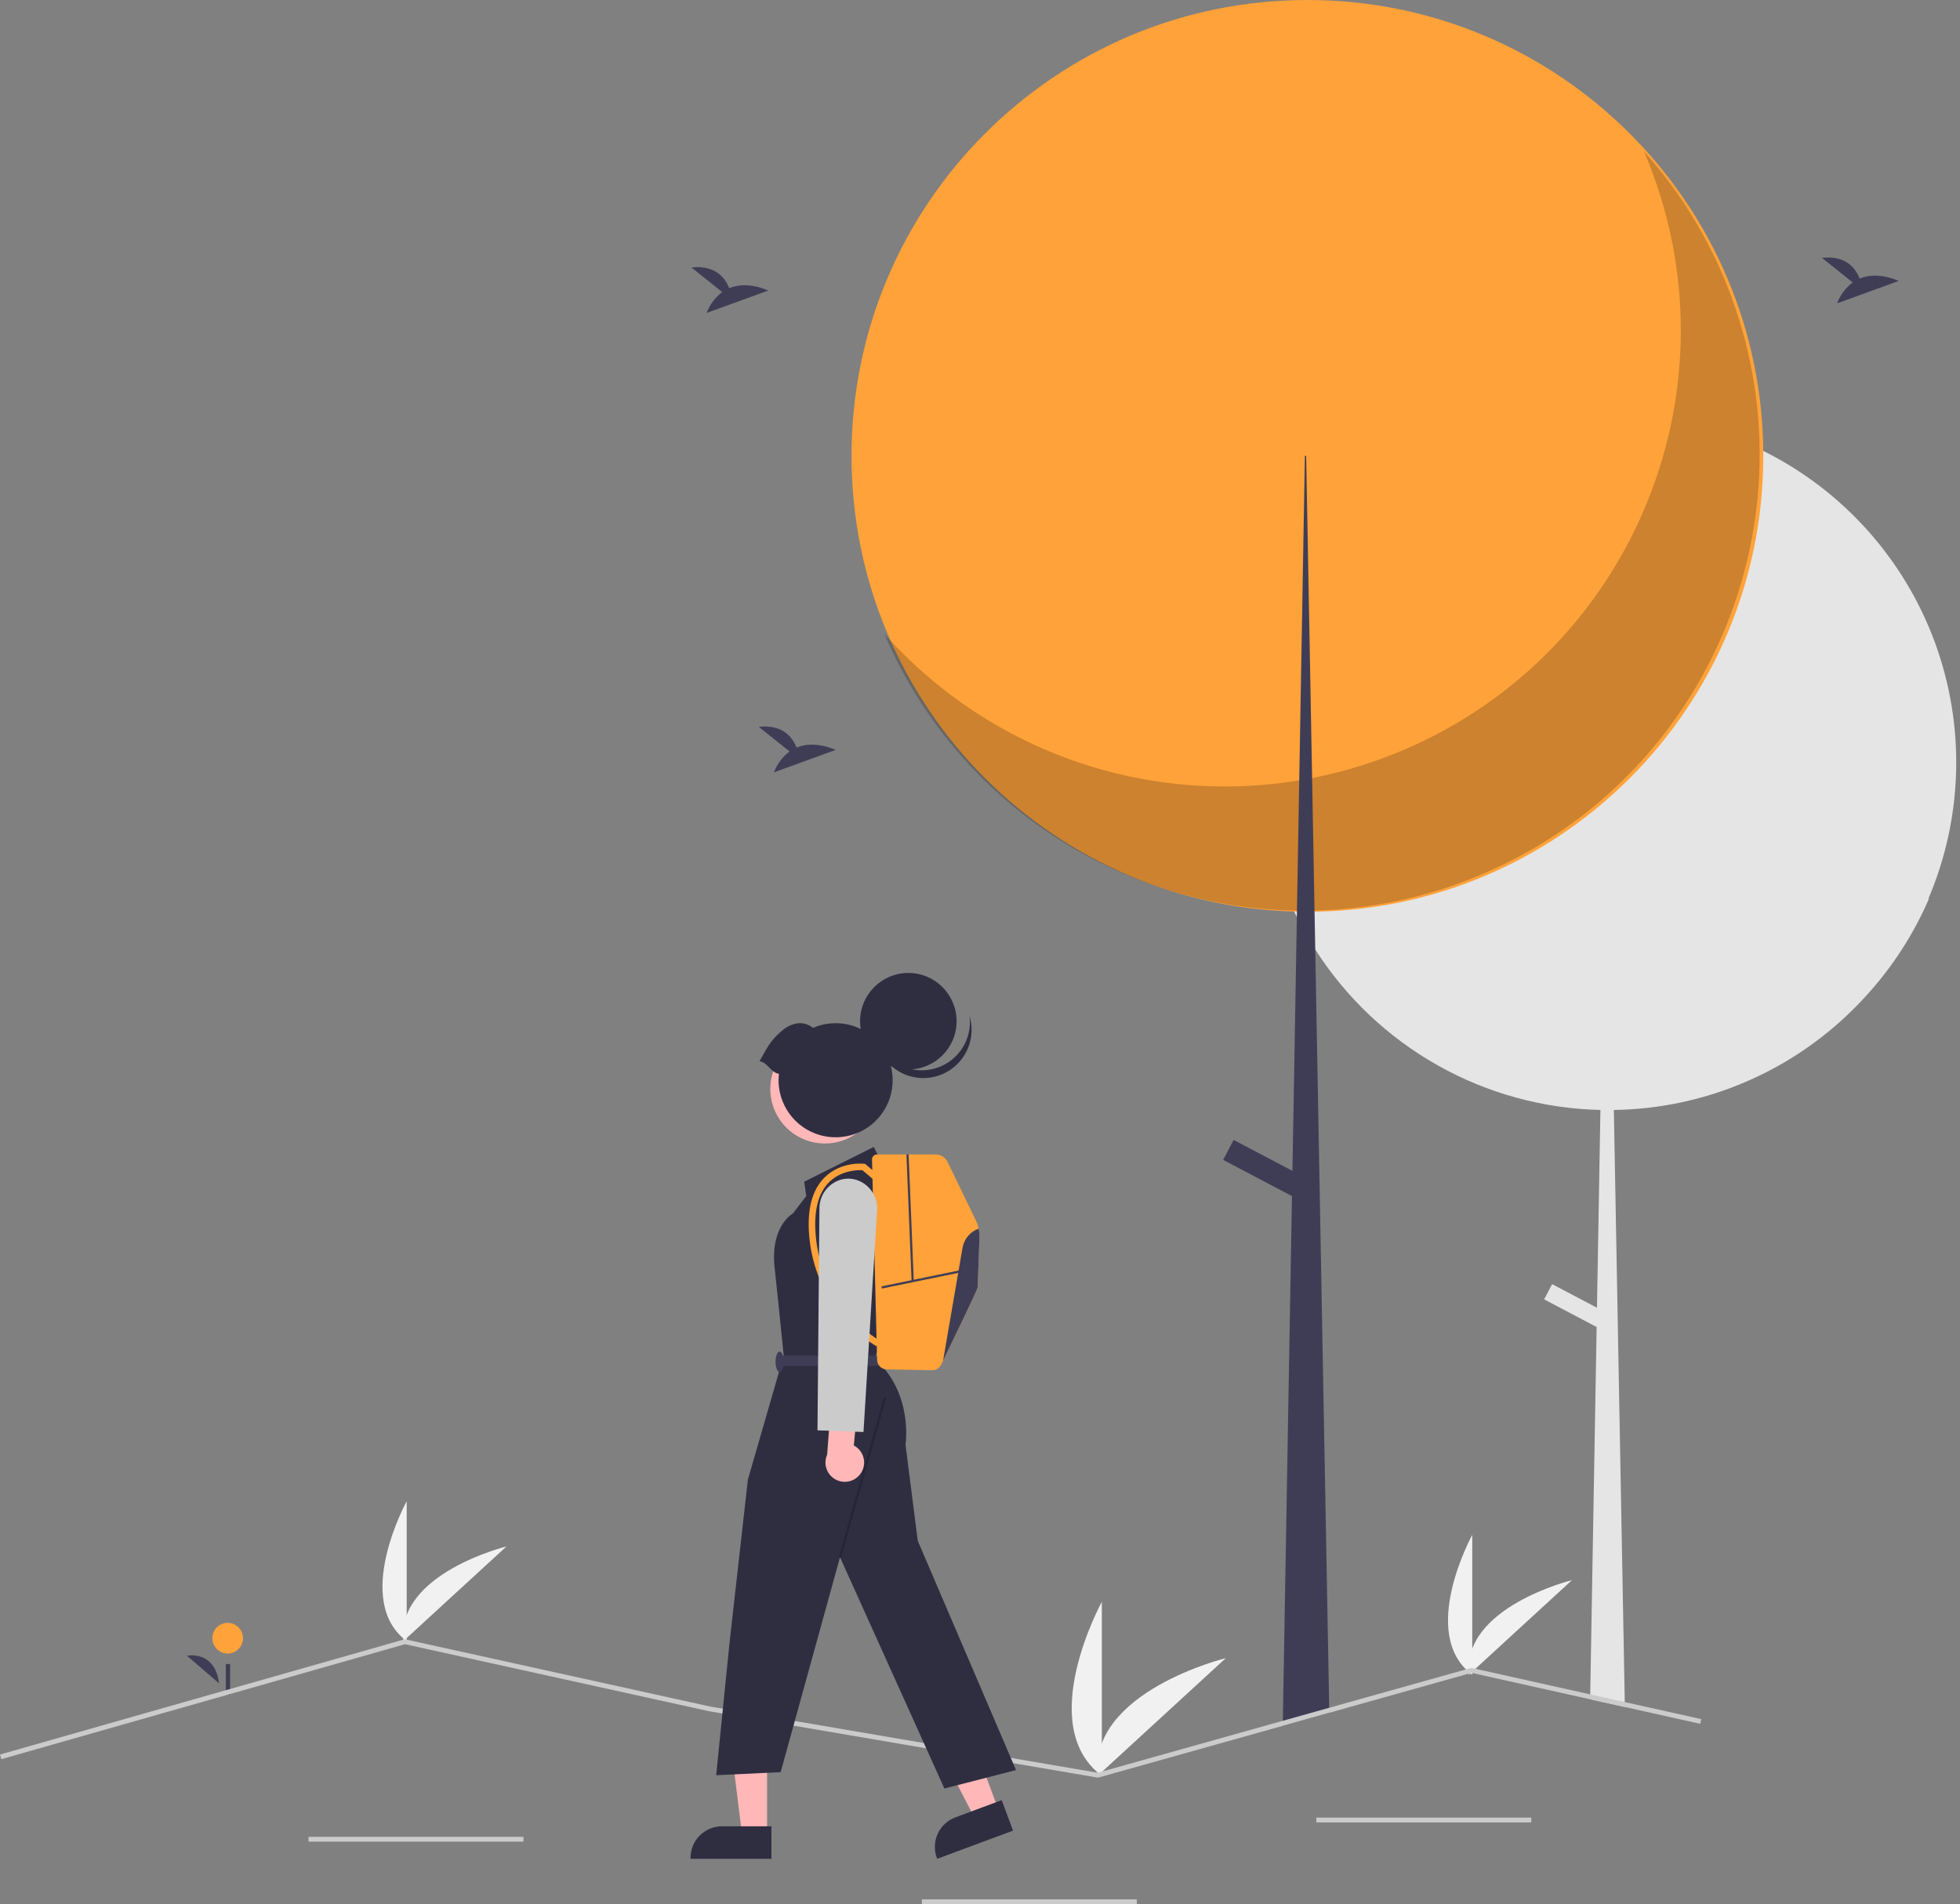 <svg width="318" height="309" viewBox="0 0 318 309" fill="none" xmlns="http://www.w3.org/2000/svg">
<rect x="0" y="0" width="318" height="309" fill="#808080" stroke="none"/>
<g clip-path="url(#clip0_339_3130)">
<path d="M35.532 273.161C35.532 273.161 35.289 268.077 30.316 268.668Z" fill="#3F3D56"/>
<path d="M36.937 268.323C35.563 268.323 34.448 267.208 34.448 265.833C34.448 264.458 35.563 263.344 36.937 263.344C38.312 263.344 39.427 264.458 39.427 265.833C39.427 267.208 38.312 268.323 36.937 268.323Z" fill="#FFA239"/>
<path d="M36.64 270.025H37.342V274.945H36.64V270.025Z" fill="#3F3D56"/>
<path d="M204.523 123.691C204.523 124.936 204.563 126.171 204.644 127.395C205.096 134.455 206.88 141.367 209.9 147.764C209.924 147.819 209.951 147.87 209.974 147.92C210.115 148.217 210.26 148.514 210.408 148.806C211.306 150.616 212.303 152.375 213.393 154.075C218.374 161.882 225.201 168.342 233.27 172.883C241.339 177.425 250.403 179.909 259.66 180.115L259.102 212.213L251.824 208.38L250.525 210.851L259.048 215.339L258.006 274.952L257.994 275.749L263.621 277.001L263.61 276.201L261.838 180.119C269.289 180.012 276.645 178.426 283.478 175.453C290.311 172.479 296.486 168.178 301.643 162.798C301.998 162.431 302.349 162.053 302.693 161.678C302.708 161.663 302.72 161.647 302.732 161.635C307.029 156.949 310.504 151.57 313.011 145.727C312.956 145.789 312.898 145.848 312.843 145.91C318.508 132.66 318.893 117.744 313.917 104.219C308.941 90.695 298.982 79.585 286.08 73.168C285.885 73.07 285.686 72.977 285.491 72.879C272.729 66.731 258.123 65.603 244.568 69.718C231.013 73.834 219.499 82.892 212.308 95.098C211.965 95.676 211.633 96.265 211.313 96.859C206.846 105.096 204.512 114.32 204.523 123.691Z" fill="#E5E5E5"/>
<path d="M212.119 147.951C171.269 147.951 138.153 114.831 138.153 73.976C138.153 33.12 171.269 0 212.119 0C252.97 0 286.086 33.12 286.086 73.976C286.086 114.831 252.97 147.951 212.119 147.951Z" fill="#FFA239"/>
<path opacity="0.2" d="M266.734 24.566C282.793 62.136 265.359 105.612 227.794 121.673C213.542 127.767 197.736 129.229 182.608 125.853C167.48 122.477 153.794 114.434 143.484 102.86C159.541 140.43 203.012 157.869 240.578 141.809C278.144 125.75 295.58 82.274 279.523 44.703C276.377 37.343 272.058 30.542 266.734 24.566Z" fill="black"/>
<path d="M208.117 280.057L215.672 277.938L215.656 277.126L213.393 154.075L213.28 147.94L213.276 147.76L212.882 126.263L212.308 95.102V95.098L211.918 73.976H211.711L211.313 96.858L210.794 126.642L210.423 147.776V147.932L210.408 148.802V148.806L209.69 190.001L209.615 194.096L208.133 279.238L208.117 280.057Z" fill="#3F3D56"/>
<path d="M200.152 184.979L212.379 191.417L210.675 194.654L198.448 188.216L200.152 184.979Z" fill="#3F3D56"/>
<path d="M213.569 294.95H248.445V295.73H213.569V294.95Z" fill="#CBCBCB"/>
<path d="M149.569 308.219H184.445V309H149.569V308.219Z" fill="#CBCBCB"/>
<path d="M50.056 298.072H84.933V298.852H50.056V298.072Z" fill="#CBCBCB"/>
<path d="M65.986 266.311V243.606C65.986 243.606 57.139 259.703 65.986 266.311Z" fill="#F1F1F1"/>
<path d="M65.44 266.307L82.163 250.953C82.163 250.953 64.324 255.32 65.44 266.307Z" fill="#F1F1F1"/>
<path d="M238.864 271.776V249.071C238.864 249.071 230.017 265.167 238.864 271.776Z" fill="#F1F1F1"/>
<path d="M238.318 271.772L255.041 256.417C255.041 256.417 237.202 260.785 238.318 271.772Z" fill="#F1F1F1"/>
<path d="M178.767 288.168V259.934C178.767 259.934 167.765 279.951 178.767 288.168Z" fill="#F1F1F1"/>
<path d="M178.087 288.163L198.883 269.069C198.883 269.069 176.7 274.5 178.087 288.163Z" fill="#F1F1F1"/>
<path d="M-0 284.713L0.214 285.467L65.709 266.811L115.048 277.688L178.146 288.468L178.232 288.445L208.117 280.057L215.672 277.938L238.747 271.459L257.994 275.749L263.621 277.001L275.856 279.729L276.023 278.968L263.61 276.201L258.006 274.952L238.724 270.655L238.63 270.679L215.656 277.126L208.133 279.238L178.107 287.668L115.2 276.923L65.686 266.007L65.588 266.03L-0 284.713Z" fill="#CBCBCB"/>
<path d="M117.174 47.396L112.181 43.402C116.06 42.974 117.654 45.089 118.306 46.764C121.336 45.505 124.635 47.155 124.635 47.155L114.645 50.782C115.149 49.436 116.026 48.261 117.174 47.396Z" fill="#3F3D56"/>
<path d="M300.589 45.835L295.596 41.841C299.475 41.413 301.068 43.528 301.721 45.203C304.751 43.944 308.05 45.594 308.05 45.594L298.06 49.221C298.564 47.875 299.441 46.7 300.589 45.835Z" fill="#3F3D56"/>
<path d="M128.101 121.942L123.108 117.948C126.987 117.52 128.58 119.635 129.233 121.31C132.263 120.051 135.562 121.701 135.562 121.701L125.572 125.328C126.076 123.982 126.953 122.807 128.101 121.942Z" fill="#3F3D56"/>
<path d="M162.011 293.725L158.195 295.143L150.91 281.096L156.543 279.003L162.011 293.725Z" fill="#FFB7B7"/>
<path d="M162.522 292.117L155.006 294.909C153.736 295.381 152.705 296.339 152.141 297.571C151.576 298.803 151.524 300.209 151.996 301.479L152.054 301.635L164.359 297.062L162.522 292.117Z" fill="#2F2E41"/>
<path d="M124.456 297.688L120.385 297.687L118.448 281.983L124.456 281.983L124.456 297.688Z" fill="#FFB7B7"/>
<path d="M125.162 296.359L117.145 296.358C115.79 296.358 114.49 296.897 113.532 297.855C112.574 298.813 112.035 300.113 112.035 301.468V301.634L125.162 301.635L125.162 296.359Z" fill="#2F2E41"/>
<path d="M143.094 188.77L141.766 186.113L130.476 191.759L130.808 194.083L128.65 196.906C128.65 196.906 124.997 198.899 125.661 205.541L126.325 211.851L127.155 219.988L121.344 240.08L118.355 266.649L116.197 288.07L126.657 287.572L136.287 252.7L153.222 290.228L164.845 287.239L148.906 250.043L146.913 234.434C146.913 234.434 148.241 226.132 141.932 220.486L142.928 217.497V213.814L146.249 196.242L143.094 188.77Z" fill="#2F2E41"/>
<path opacity="0.2" d="M143.405 226.743L143.78 226.849L136.475 252.753L136.099 252.647L143.405 226.743Z" fill="black"/>
<path d="M142.762 221.648H126.491V219.988H142.762V221.648Z" fill="#3F3D56"/>
<path d="M126.491 222.645C126.124 222.645 125.827 221.901 125.827 220.984C125.827 220.067 126.124 219.324 126.491 219.324C126.858 219.324 127.155 220.067 127.155 220.984C127.155 221.901 126.858 222.645 126.491 222.645Z" fill="#3F3D56"/>
<path d="M126.062 180.953C123.717 176.663 125.294 171.285 129.583 168.939C133.873 166.594 139.251 168.171 141.596 172.461C143.94 176.751 142.364 182.13 138.075 184.475C133.785 186.82 128.407 185.243 126.062 180.953Z" fill="#FFB7B7"/>
<path d="M147.374 173.547C143.049 173.547 139.543 170.04 139.543 165.715C139.543 161.39 143.049 157.884 147.374 157.884C151.698 157.884 155.204 161.39 155.204 165.715C155.204 170.04 151.698 173.547 147.374 173.547Z" fill="#2F2E41"/>
<path d="M157.311 164.876C157.62 165.914 157.71 167.005 157.576 168.079C157.442 169.153 157.087 170.188 156.533 171.118C155.98 172.049 155.239 172.854 154.358 173.483C153.477 174.113 152.476 174.553 151.416 174.775C150.357 174.998 149.263 174.999 148.203 174.777C147.144 174.556 146.141 174.117 145.26 173.489C144.378 172.86 143.637 172.056 143.082 171.126C142.527 170.197 142.17 169.162 142.035 168.088C142.596 169.972 143.845 171.576 145.534 172.582C147.223 173.588 149.228 173.921 151.152 173.517C153.075 173.113 154.776 172 155.917 170.399C157.058 168.798 157.556 166.827 157.311 164.876Z" fill="#2F2E41"/>
<path d="M126.375 174.249C126.146 176.273 126.59 178.317 127.639 180.063C128.688 181.81 130.284 183.161 132.18 183.908C134.075 184.655 136.163 184.756 138.122 184.196C140.08 183.635 141.799 182.444 143.012 180.807C144.225 179.171 144.865 177.179 144.832 175.142C144.798 173.105 144.094 171.136 142.828 169.54C141.562 167.944 139.805 166.809 137.83 166.313C135.854 165.817 133.77 165.986 131.9 166.795C130.354 165.547 128.436 165.934 126.878 167.25C125.115 168.739 124.592 169.761 123.225 172.209C124.569 172.398 125.031 174.06 126.375 174.249Z" fill="#2F2E41"/>
<path d="M158.912 200.871C158.812 203.495 158.616 208.659 158.616 208.922C158.616 209.2 154.702 217.306 153.011 220.795V220.796C152.89 221.042 152.783 221.265 152.687 221.461C152.556 221.732 152.351 221.96 152.094 222.117C151.838 222.275 151.542 222.355 151.242 222.35L143.852 222.217C143.445 222.21 143.058 222.046 142.769 221.76C142.481 221.474 142.314 221.087 142.304 220.681L141.48 188.164C141.477 188.057 141.496 187.95 141.535 187.85C141.574 187.751 141.633 187.66 141.707 187.583C141.782 187.506 141.872 187.445 141.971 187.403C142.069 187.361 142.175 187.34 142.283 187.34H151.813C152.216 187.34 152.61 187.454 152.951 187.668C153.292 187.882 153.566 188.187 153.741 188.55L158.315 198.014C158.744 198.904 158.949 199.885 158.912 200.871Z" fill="#FFA239"/>
<path d="M142.175 218.45C140.279 217.301 138.575 215.86 137.126 214.182C133.758 210.394 131.711 205.616 131.29 200.565C130.914 196.244 131.771 193.032 133.838 191.018C136.465 188.458 140.041 188.83 140.191 188.847L140.352 188.865L142.774 190.915L142.089 191.726L139.921 189.891C139.257 189.858 136.549 189.851 134.57 191.787C132.749 193.568 132.001 196.491 132.347 200.474C132.747 205.283 134.692 209.833 137.891 213.446C139.271 215.042 140.889 216.417 142.688 217.52L142.175 218.45Z" fill="#FFA239"/>
<path d="M155.927 206.096L155.999 206.442L143.086 209.095L143.015 208.748L155.927 206.096Z" fill="#3F3D56"/>
<path d="M147.417 187.333L148.255 207.882L147.902 207.896L147.063 187.347L147.417 187.333Z" fill="#3F3D56"/>
<path d="M158.912 200.872C158.813 203.495 158.616 208.659 158.616 208.922C158.616 209.2 154.702 217.306 153.011 220.795L156.163 202.49C156.285 201.786 156.592 201.127 157.052 200.58C157.512 200.033 158.109 199.619 158.782 199.378C158.888 199.869 158.932 200.37 158.912 200.872Z" fill="#3F3D56"/>
<path d="M139.545 239.232C139.824 238.873 140.021 238.456 140.122 238.012C140.223 237.568 140.225 237.108 140.128 236.663C140.032 236.218 139.839 235.799 139.563 235.437C139.288 235.075 138.936 234.777 138.533 234.566L139.173 227.478L134.962 226.039L134.198 236.06C133.887 236.761 133.844 237.551 134.077 238.281C134.311 239.012 134.803 239.631 135.463 240.022C136.122 240.413 136.902 240.549 137.654 240.403C138.407 240.258 139.079 239.841 139.545 239.232Z" fill="#FFB7B7"/>
<path d="M142.302 196.457C142.384 195.38 142.106 194.307 141.511 193.407C140.916 192.506 140.038 191.83 139.015 191.483C138.114 191.186 137.141 191.187 136.24 191.486C135.276 191.814 134.439 192.438 133.849 193.267C133.258 194.097 132.943 195.092 132.949 196.11L132.633 232.104L140.096 232.374L142.302 196.457Z" fill="#CBCBCB"/>
</g>
<defs>
<clipPath id="clip0_339_3130">
<rect width="317.389" height="309" fill="white" transform="matrix(-1 0 0 1 317.389 0)"/>
</clipPath>
</defs>
</svg>
